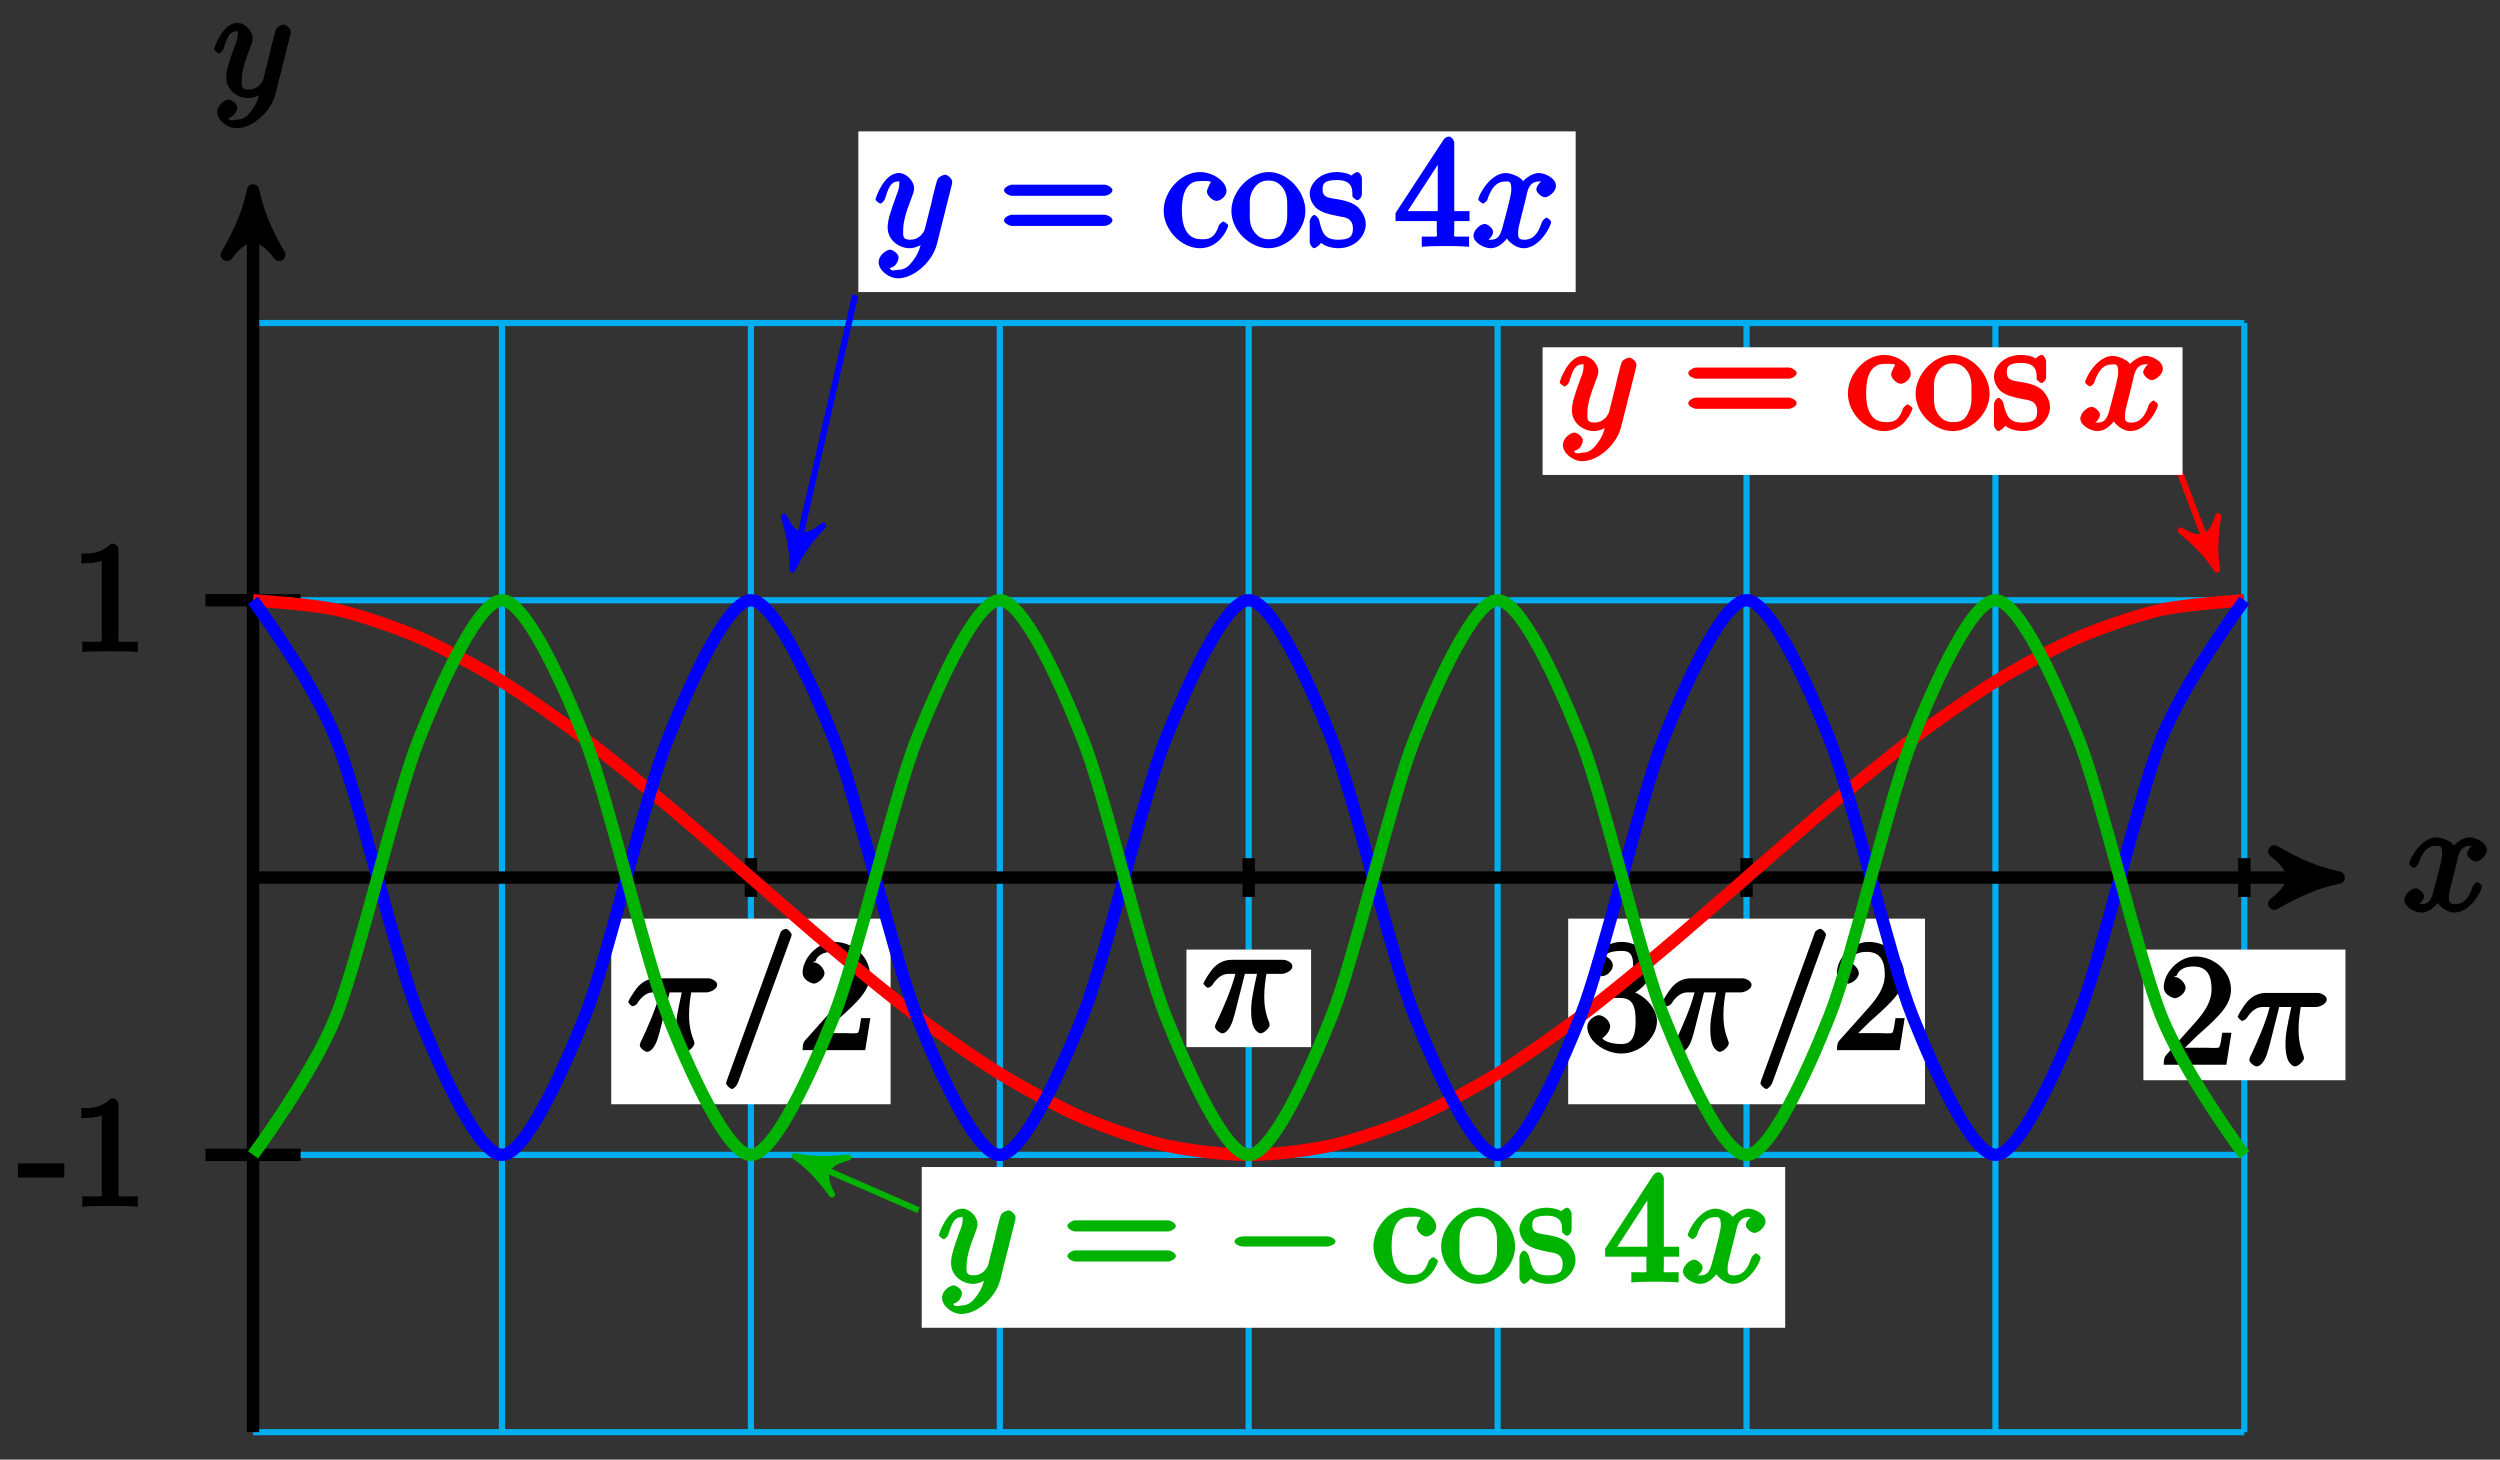 <?xml version="1.0" encoding="UTF-8"?>
<svg xmlns="http://www.w3.org/2000/svg" xmlns:xlink="http://www.w3.org/1999/xlink" width="161pt" height="94pt" viewBox="0 0 161 94" version="1.1">
<rect x="0" y="0" width="161" height="94" fill="#333333" stroke="none"/>
<defs>
<g>
<symbol overflow="visible" id="glyph0-0">
<path style="stroke:none;" d=""/>
</symbol>
<symbol overflow="visible" id="glyph0-1">
<path style="stroke:none;" d="M 3.5 -3.172 C 3.562 -3.422 3.625 -4.188 4.312 -4.188 C 4.359 -4.188 4.469 -4.234 4.688 -4.109 L 4.812 -4.391 C 4.531 -4.344 4.156 -3.922 4.156 -3.672 C 4.156 -3.516 4.453 -3.172 4.719 -3.172 C 4.938 -3.172 5.422 -3.516 5.422 -3.906 C 5.422 -4.422 4.672 -4.734 4.328 -4.734 C 3.75 -4.734 3.266 -4.156 3.297 -4.203 C 3.203 -4.469 2.5 -4.734 2.203 -4.734 C 1.172 -4.734 0.422 -3.281 0.422 -3.031 C 0.422 -2.938 0.703 -2.766 0.719 -2.766 C 0.797 -2.766 1 -2.953 1.016 -3.047 C 1.359 -4.094 1.844 -4.188 2.188 -4.188 C 2.375 -4.188 2.547 -4.25 2.547 -3.672 C 2.547 -3.375 2.375 -2.703 2 -1.312 C 1.844 -0.688 1.672 -0.438 1.234 -0.438 C 1.172 -0.438 1.062 -0.391 0.859 -0.516 L 0.734 -0.234 C 0.984 -0.297 1.375 -0.656 1.375 -0.938 C 1.375 -1.203 0.984 -1.453 0.844 -1.453 C 0.531 -1.453 0.109 -1.031 0.109 -0.703 C 0.109 -0.25 0.781 0.109 1.219 0.109 C 1.891 0.109 2.359 -0.641 2.391 -0.703 L 2.094 -0.812 C 2.219 -0.438 2.75 0.109 3.344 0.109 C 4.375 0.109 5.109 -1.328 5.109 -1.578 C 5.109 -1.688 4.859 -1.859 4.828 -1.859 C 4.734 -1.859 4.531 -1.641 4.516 -1.578 C 4.188 -0.516 3.688 -0.438 3.375 -0.438 C 2.984 -0.438 2.984 -0.594 2.984 -0.922 C 2.984 -1.141 3.047 -1.359 3.156 -1.797 Z M 3.5 -3.172 "/>
</symbol>
<symbol overflow="visible" id="glyph0-2">
<path style="stroke:none;" d="M 5.016 -3.953 C 5.047 -4.094 5.047 -4.109 5.047 -4.188 C 5.047 -4.359 4.75 -4.625 4.594 -4.625 C 4.5 -4.625 4.203 -4.516 4.109 -4.344 C 4.047 -4.203 3.969 -3.891 3.922 -3.703 C 3.859 -3.453 3.781 -3.188 3.734 -2.906 L 3.281 -1.109 C 3.234 -0.969 2.984 -0.438 2.328 -0.438 C 1.828 -0.438 1.891 -0.703 1.891 -1.078 C 1.891 -1.531 2.047 -2.156 2.391 -3.031 C 2.547 -3.438 2.594 -3.547 2.594 -3.75 C 2.594 -4.203 2.109 -4.734 1.609 -4.734 C 0.656 -4.734 0.109 -3.125 0.109 -3.031 C 0.109 -2.938 0.391 -2.766 0.406 -2.766 C 0.516 -2.766 0.688 -2.953 0.734 -3.109 C 1 -4.047 1.234 -4.188 1.578 -4.188 C 1.656 -4.188 1.641 -4.344 1.641 -4.031 C 1.641 -3.781 1.547 -3.516 1.469 -3.328 C 1.078 -2.266 0.891 -1.703 0.891 -1.234 C 0.891 -0.344 1.703 0.109 2.297 0.109 C 2.688 0.109 3.141 -0.109 3.422 -0.391 L 3.125 -0.5 C 2.984 0.016 2.922 0.391 2.516 0.922 C 2.266 1.25 2.016 1.5 1.562 1.5 C 1.422 1.5 1.141 1.641 1.031 1.406 C 0.953 1.406 1.203 1.359 1.344 1.234 C 1.453 1.141 1.594 0.906 1.594 0.719 C 1.594 0.406 1.156 0.203 1.062 0.203 C 0.828 0.203 0.312 0.531 0.312 1.016 C 0.312 1.516 0.938 2.047 1.562 2.047 C 2.578 2.047 3.781 0.984 4.062 -0.156 Z M 5.016 -3.953 "/>
</symbol>
<symbol overflow="visible" id="glyph0-3">
<path style="stroke:none;" d="M 2.641 -3.719 L 3.547 -3.719 C 3.266 -2.406 3.172 -1.969 3.172 -1.312 C 3.172 -1.156 3.172 -0.891 3.25 -0.547 C 3.344 -0.109 3.641 0.109 3.781 0.109 C 3.984 0.109 4.359 -0.234 4.359 -0.422 C 4.359 -0.484 4.359 -0.516 4.312 -0.641 C 4.016 -1.359 4.016 -2.016 4.016 -2.297 C 4.016 -2.828 4.094 -3.359 4.156 -3.719 L 5.156 -3.719 C 5.297 -3.719 5.828 -3.875 5.828 -4.219 C 5.828 -4.453 5.438 -4.625 5.25 -4.625 L 1.906 -4.625 C 1.688 -4.625 1.188 -4.578 0.75 -4.109 C 0.406 -3.719 0.094 -3.141 0.094 -3.094 C 0.094 -3.078 0.266 -2.828 0.391 -2.828 C 0.469 -2.828 0.609 -2.922 0.672 -3 C 1.156 -3.766 1.609 -3.719 1.812 -3.719 L 2.156 -3.719 C 1.891 -2.672 1.344 -1.469 1 -0.719 C 0.891 -0.531 0.844 -0.391 0.844 -0.312 C 0.844 -0.125 1.188 0.109 1.312 0.109 C 1.609 0.109 1.859 -0.328 1.984 -0.703 C 2.125 -1.156 2.125 -1.172 2.25 -1.672 L 2.766 -3.719 Z M 2.641 -3.719 "/>
</symbol>
<symbol overflow="visible" id="glyph0-4">
<path style="stroke:none;" d="M 4.547 -7.25 C 4.594 -7.391 4.594 -7.422 4.594 -7.438 C 4.594 -7.547 4.344 -7.812 4.234 -7.812 C 4.156 -7.812 3.953 -7.719 3.891 -7.609 L 0.422 1.953 C 0.375 2.078 0.375 2.125 0.375 2.141 C 0.375 2.25 0.641 2.5 0.75 2.5 C 0.875 2.5 1.078 2.266 1.141 2.094 Z M 4.547 -7.25 "/>
</symbol>
<symbol overflow="visible" id="glyph1-0">
<path style="stroke:none;" d=""/>
</symbol>
<symbol overflow="visible" id="glyph1-1">
<path style="stroke:none;" d="M 2.922 -2.031 L 2.922 -2.766 L -0.062 -2.766 L -0.062 -1.859 L 2.922 -1.859 Z M 2.922 -2.031 "/>
</symbol>
<symbol overflow="visible" id="glyph1-2">
<path style="stroke:none;" d="M 4.344 -0.156 L 4.344 -0.641 L 3.859 -0.641 C 2.953 -0.641 3.094 -0.578 3.094 -0.953 L 3.094 -6.547 C 3.094 -6.781 2.938 -6.969 2.625 -6.969 C 1.953 -6.281 1.203 -6.328 0.703 -6.328 L 0.703 -5.688 C 1.094 -5.688 1.797 -5.734 2.016 -5.859 L 2.016 -0.953 C 2.016 -0.594 2.156 -0.641 1.266 -0.641 L 0.766 -0.641 L 0.766 0.016 C 1.297 -0.031 2.156 -0.031 2.562 -0.031 C 2.953 -0.031 3.828 -0.031 4.344 0.016 Z M 4.344 -0.156 "/>
</symbol>
<symbol overflow="visible" id="glyph2-0">
<path style="stroke:none;" d=""/>
</symbol>
<symbol overflow="visible" id="glyph2-1">
<path style="stroke:none;" d="M 1.391 -0.812 L 2.438 -1.844 C 4 -3.219 4.641 -3.875 4.641 -4.859 C 4.641 -6 3.578 -6.969 2.359 -6.969 C 1.234 -6.969 0.312 -5.875 0.312 -5 C 0.312 -4.438 1 -4.281 1.031 -4.281 C 1.203 -4.281 1.719 -4.562 1.719 -4.969 C 1.719 -5.219 1.359 -5.656 1.016 -5.656 C 0.938 -5.656 0.922 -5.656 1.141 -5.734 C 1.281 -6.125 1.656 -6.328 2.234 -6.328 C 3.141 -6.328 3.391 -5.688 3.391 -4.859 C 3.391 -4.062 2.938 -3.406 2.391 -2.781 L 0.484 -0.641 C 0.375 -0.531 0.312 -0.406 0.312 0 L 4.344 0 L 4.672 -2.062 L 4.078 -2.062 C 4 -1.594 3.984 -1.281 3.875 -1.125 C 3.812 -1.047 3.281 -1.094 3.062 -1.094 L 1.266 -1.094 Z M 1.391 -0.812 "/>
</symbol>
<symbol overflow="visible" id="glyph2-2">
<path style="stroke:none;" d="M 2.891 -3.516 C 3.703 -3.781 4.453 -4.641 4.453 -5.422 C 4.453 -6.234 3.406 -6.969 2.453 -6.969 C 1.453 -6.969 0.516 -6.203 0.516 -5.438 C 0.516 -5.109 0.906 -4.766 1.203 -4.766 C 1.5 -4.766 1.875 -5.141 1.875 -5.438 C 1.875 -5.938 1.234 -6.094 1.391 -6.094 C 1.516 -6.312 2.047 -6.391 2.406 -6.391 C 2.828 -6.391 3.188 -6.328 3.188 -5.438 C 3.188 -5.312 3.219 -4.859 2.953 -4.422 C 2.656 -3.938 2.453 -3.953 2.203 -3.953 C 2.125 -3.938 1.891 -3.922 1.812 -3.922 C 1.734 -3.906 1.484 -3.734 1.484 -3.625 C 1.484 -3.516 1.734 -3.359 1.906 -3.359 L 2.344 -3.359 C 3.156 -3.359 3.344 -2.844 3.344 -1.859 C 3.344 -0.516 2.844 -0.391 2.406 -0.391 C 1.969 -0.391 1.344 -0.516 1.203 -0.766 C 1.219 -0.766 1.703 -1.141 1.703 -1.531 C 1.703 -1.891 1.266 -2.25 0.984 -2.25 C 0.734 -2.25 0.234 -1.938 0.234 -1.5 C 0.234 -0.594 1.344 0.219 2.438 0.219 C 3.656 0.219 4.719 -0.844 4.719 -1.859 C 4.719 -2.688 3.922 -3.625 2.891 -3.844 Z M 2.891 -3.516 "/>
</symbol>
<symbol overflow="visible" id="glyph2-3">
<path style="stroke:none;" d="M 6.844 -3.266 C 7 -3.266 7.359 -3.422 7.359 -3.625 C 7.359 -3.812 7 -3.984 6.859 -3.984 L 0.891 -3.984 C 0.75 -3.984 0.375 -3.812 0.375 -3.625 C 0.375 -3.422 0.75 -3.266 0.891 -3.266 Z M 6.859 -1.328 C 7 -1.328 7.359 -1.484 7.359 -1.688 C 7.359 -1.891 7 -2.047 6.844 -2.047 L 0.891 -2.047 C 0.75 -2.047 0.375 -1.891 0.375 -1.688 C 0.375 -1.484 0.75 -1.328 0.891 -1.328 Z M 6.859 -1.328 "/>
</symbol>
<symbol overflow="visible" id="glyph2-4">
<path style="stroke:none;" d="M 1.328 -2.328 C 1.328 -3.953 1.984 -4.219 2.516 -4.219 C 2.609 -4.219 3.094 -4.25 3.203 -4.156 C 3.172 -4.141 2.938 -3.672 2.938 -3.547 C 2.938 -3.297 3.297 -2.938 3.562 -2.938 C 3.828 -2.938 4.203 -3.266 4.203 -3.562 C 4.203 -4.234 3.266 -4.797 2.5 -4.797 C 1.25 -4.797 0.156 -3.547 0.156 -2.312 C 0.156 -1.031 1.328 0.109 2.484 0.109 C 3.812 0.109 4.312 -1.25 4.312 -1.344 C 4.312 -1.453 4.031 -1.609 4 -1.609 C 3.922 -1.609 3.719 -1.406 3.703 -1.344 C 3.406 -0.422 2.938 -0.469 2.578 -0.469 C 2.047 -0.469 1.328 -0.734 1.328 -2.328 Z M 1.328 -2.328 "/>
</symbol>
<symbol overflow="visible" id="glyph2-5">
<path style="stroke:none;" d="M 4.859 -2.297 C 4.859 -3.562 3.703 -4.797 2.5 -4.797 C 1.25 -4.797 0.094 -3.531 0.094 -2.297 C 0.094 -1 1.312 0.109 2.484 0.109 C 3.688 0.109 4.859 -1.031 4.859 -2.297 Z M 2.5 -0.469 C 2.062 -0.469 1.75 -0.625 1.469 -1.094 C 1.219 -1.531 1.281 -2.016 1.281 -2.375 C 1.281 -2.766 1.219 -3.188 1.469 -3.625 C 1.734 -4.094 2.078 -4.25 2.484 -4.25 C 2.922 -4.25 3.219 -4.078 3.484 -3.656 C 3.734 -3.219 3.688 -2.75 3.688 -2.375 C 3.688 -2.016 3.734 -1.594 3.516 -1.156 L 3.469 -1.031 C 3.25 -0.594 2.984 -0.469 2.5 -0.469 Z M 2.5 -0.469 "/>
</symbol>
<symbol overflow="visible" id="glyph2-6">
<path style="stroke:none;" d="M 2.078 -1.938 C 2.297 -1.891 2.938 -1.891 2.938 -1.172 C 2.938 -0.672 2.766 -0.438 1.984 -0.438 C 1.141 -0.438 0.953 -0.844 0.766 -1.688 C 0.734 -1.812 0.562 -2.031 0.453 -2.031 C 0.328 -2.031 0.156 -1.781 0.156 -1.609 L 0.156 -0.297 C 0.156 -0.125 0.328 0.109 0.438 0.109 C 0.484 0.109 0.625 0.047 0.812 -0.141 C 0.828 -0.156 0.828 -0.172 0.891 -0.234 C 1.203 0.047 1.781 0.109 1.984 0.109 C 3.125 0.109 3.766 -0.719 3.766 -1.438 C 3.766 -1.969 3.406 -2.375 3.297 -2.5 C 2.953 -2.828 2.453 -2.953 2.031 -3.031 C 1.469 -3.141 0.984 -3.094 0.984 -3.672 C 0.984 -4.031 1.062 -4.281 1.922 -4.281 C 3.016 -4.281 2.891 -3.531 2.906 -3.234 C 2.922 -3.141 3.188 -2.984 3.203 -2.984 C 3.344 -2.984 3.516 -3.188 3.516 -3.375 L 3.516 -4.391 C 3.516 -4.562 3.344 -4.797 3.234 -4.797 C 3.188 -4.797 3.031 -4.75 2.906 -4.625 C 2.875 -4.578 2.766 -4.5 2.844 -4.562 C 2.609 -4.75 2.078 -4.797 1.922 -4.797 C 0.703 -4.797 0.156 -3.953 0.156 -3.406 C 0.156 -3.047 0.359 -2.656 0.625 -2.438 C 0.953 -2.188 1.359 -2.078 2.078 -1.938 Z M 2.078 -1.938 "/>
</symbol>
<symbol overflow="visible" id="glyph2-7">
<path style="stroke:none;" d="M 2.75 -1.797 L 2.75 -0.938 C 2.75 -0.578 2.906 -0.641 2.172 -0.641 L 1.781 -0.641 L 1.781 0.016 C 2.375 -0.031 2.891 -0.031 3.312 -0.031 C 3.734 -0.031 4.25 -0.031 4.828 0.016 L 4.828 -0.641 L 4.453 -0.641 C 3.719 -0.641 3.875 -0.578 3.875 -0.938 L 3.875 -1.641 L 4.859 -1.641 L 4.859 -2.281 L 3.875 -2.281 L 3.875 -6.656 C 3.875 -6.844 3.703 -7.078 3.531 -7.078 C 3.453 -7.078 3.297 -7.031 3.203 -6.906 L 0.094 -2.156 L 0.094 -1.641 L 2.75 -1.641 Z M 2.984 -2.281 L 0.875 -2.281 L 3.109 -5.719 L 2.812 -5.828 L 2.812 -2.281 Z M 2.984 -2.281 "/>
</symbol>
<symbol overflow="visible" id="glyph3-0">
<path style="stroke:none;" d=""/>
</symbol>
<symbol overflow="visible" id="glyph3-1">
<path style="stroke:none;" d="M 6.562 -2.297 C 6.734 -2.297 7.125 -2.422 7.125 -2.625 C 7.125 -2.828 6.734 -2.953 6.562 -2.953 L 1.172 -2.953 C 1 -2.953 0.625 -2.828 0.625 -2.625 C 0.625 -2.422 1 -2.297 1.172 -2.297 Z M 6.562 -2.297 "/>
</symbol>
</g>
</defs>
<g id="surface1">
<path style="fill:none;stroke-width:0.399;stroke-linecap:butt;stroke-linejoin:miter;stroke:rgb(0%,67.839%,93.729%);stroke-opacity:1;stroke-miterlimit:10;" d="M -0.001 -35.718 L 128.238 -35.718 M -0.001 -17.86 L 128.238 -17.86 M -0.001 -0.001 L 128.238 -0.001 M -0.001 17.857 L 128.238 17.857 M -0.001 35.712 L 128.238 35.712 M -0.001 -35.718 L -0.001 35.716 M 16.029 -35.718 L 16.029 35.716 M 32.06 -35.718 L 32.06 35.716 M 48.09 -35.718 L 48.09 35.716 M 64.117 -35.718 L 64.117 35.716 M 80.147 -35.718 L 80.147 35.716 M 96.178 -35.718 L 96.178 35.716 M 112.208 -35.718 L 112.208 35.716 M 128.235 -35.718 L 128.235 35.716 " transform="matrix(1,0,0,-1,16.298,56.514)"/>
<path style="fill:none;stroke-width:0.797;stroke-linecap:butt;stroke-linejoin:miter;stroke:rgb(0%,0%,0%);stroke-opacity:1;stroke-miterlimit:10;" d="M -0.001 -0.001 L 133.269 -0.001 " transform="matrix(1,0,0,-1,16.298,56.514)"/>
<path style="fill-rule:nonzero;fill:rgb(0%,0%,0%);fill-opacity:1;stroke-width:0.797;stroke-linecap:butt;stroke-linejoin:round;stroke:rgb(0%,0%,0%);stroke-opacity:1;stroke-miterlimit:10;" d="M 1.035 -0.001 C -0.258 0.26 -1.555 0.776 -3.109 1.682 C -1.555 0.518 -1.555 -0.517 -3.109 -1.685 C -1.555 -0.779 -0.258 -0.259 1.035 -0.001 Z M 1.035 -0.001 " transform="matrix(1,0,0,-1,149.574,56.514)"/>
<g style="fill:rgb(0%,0%,0%);fill-opacity:1;">
  <use xlink:href="#glyph0-1" x="154.728" y="58.659"/>
</g>
<path style="fill:none;stroke-width:0.797;stroke-linecap:butt;stroke-linejoin:miter;stroke:rgb(0%,0%,0%);stroke-opacity:1;stroke-miterlimit:10;" d="M -0.001 -35.718 L -0.001 43.211 " transform="matrix(1,0,0,-1,16.298,56.514)"/>
<path style="fill-rule:nonzero;fill:rgb(0%,0%,0%);fill-opacity:1;stroke-width:0.797;stroke-linecap:butt;stroke-linejoin:round;stroke:rgb(0%,0%,0%);stroke-opacity:1;stroke-miterlimit:10;" d="M 1.034 0.001 C -0.258 0.259 -1.555 0.778 -3.11 1.685 C -1.555 0.517 -1.555 -0.518 -3.11 -1.682 C -1.555 -0.776 -0.258 -0.261 1.034 0.001 Z M 1.034 0.001 " transform="matrix(0,-1,-1,0,16.298,13.3)"/>
<g style="fill:rgb(0%,0%,0%);fill-opacity:1;">
  <use xlink:href="#glyph0-2" x="13.677" y="6.209"/>
</g>
<path style="fill:none;stroke-width:0.797;stroke-linecap:butt;stroke-linejoin:miter;stroke:rgb(0%,0%,0%);stroke-opacity:1;stroke-miterlimit:10;" d="M 3.061 -17.86 L -3.064 -17.86 " transform="matrix(1,0,0,-1,16.298,56.514)"/>
<g style="fill:rgb(0%,0%,0%);fill-opacity:1;">
  <use xlink:href="#glyph1-1" x="1.217" y="77.691"/>
  <use xlink:href="#glyph1-2" x="4.535" y="77.691"/>
</g>
<path style="fill:none;stroke-width:0.797;stroke-linecap:butt;stroke-linejoin:miter;stroke:rgb(0%,0%,0%);stroke-opacity:1;stroke-miterlimit:10;" d="M 3.061 17.857 L -3.064 17.857 " transform="matrix(1,0,0,-1,16.298,56.514)"/>
<g style="fill:rgb(0%,0%,0%);fill-opacity:1;">
  <use xlink:href="#glyph1-2" x="4.535" y="41.972"/>
</g>
<path style="fill:none;stroke-width:0.797;stroke-linecap:butt;stroke-linejoin:miter;stroke:rgb(0%,0%,0%);stroke-opacity:1;stroke-miterlimit:10;" d="M 32.06 1.248 L 32.06 -1.251 " transform="matrix(1,0,0,-1,16.298,56.514)"/>
<path style=" stroke:none;fill-rule:nonzero;fill:rgb(100%,100%,100%);fill-opacity:1;" d="M 39.363 71.113 L 57.355 71.113 L 57.355 59.16 L 39.363 59.16 Z M 39.363 71.113 "/>
<g style="fill:rgb(0%,0%,0%);fill-opacity:1;">
  <use xlink:href="#glyph0-3" x="40.359" y="67.628"/>
</g>
<g style="fill:rgb(0%,0%,0%);fill-opacity:1;">
  <use xlink:href="#glyph0-4" x="46.387" y="67.628"/>
</g>
<g style="fill:rgb(0%,0%,0%);fill-opacity:1;">
  <use xlink:href="#glyph2-1" x="51.377" y="67.628"/>
</g>
<path style="fill:none;stroke-width:0.797;stroke-linecap:butt;stroke-linejoin:miter;stroke:rgb(0%,0%,0%);stroke-opacity:1;stroke-miterlimit:10;" d="M 64.121 1.248 L 64.121 -1.251 " transform="matrix(1,0,0,-1,16.298,56.514)"/>
<path style=" stroke:none;fill-rule:nonzero;fill:rgb(100%,100%,100%);fill-opacity:1;" d="M 76.406 67.434 L 84.434 67.434 L 84.434 61.152 L 76.406 61.152 Z M 76.406 67.434 "/>
<g style="fill:rgb(0%,0%,0%);fill-opacity:1;">
  <use xlink:href="#glyph0-3" x="77.402" y="66.438"/>
</g>
<path style="fill:none;stroke-width:0.797;stroke-linecap:butt;stroke-linejoin:miter;stroke:rgb(0%,0%,0%);stroke-opacity:1;stroke-miterlimit:10;" d="M 96.178 1.248 L 96.178 -1.251 " transform="matrix(1,0,0,-1,16.298,56.514)"/>
<path style=" stroke:none;fill-rule:nonzero;fill:rgb(100%,100%,100%);fill-opacity:1;" d="M 100.992 71.113 L 123.969 71.113 L 123.969 59.16 L 100.992 59.16 Z M 100.992 71.113 "/>
<g style="fill:rgb(0%,0%,0%);fill-opacity:1;">
  <use xlink:href="#glyph2-2" x="101.99" y="67.628"/>
</g>
<g style="fill:rgb(0%,0%,0%);fill-opacity:1;">
  <use xlink:href="#glyph0-3" x="106.972" y="67.628"/>
</g>
<g style="fill:rgb(0%,0%,0%);fill-opacity:1;">
  <use xlink:href="#glyph0-4" x="112.999" y="67.628"/>
</g>
<g style="fill:rgb(0%,0%,0%);fill-opacity:1;">
  <use xlink:href="#glyph2-1" x="117.99" y="67.628"/>
</g>
<path style="fill:none;stroke-width:0.797;stroke-linecap:butt;stroke-linejoin:miter;stroke:rgb(100%,0%,0%);stroke-opacity:1;stroke-miterlimit:10;" d="M -0.001 17.857 C -0.001 17.857 3.862 17.584 5.342 17.252 C 6.827 16.92 9.205 16.107 10.686 15.467 C 12.17 14.826 14.545 13.533 16.029 12.627 C 17.514 11.721 19.888 10.041 21.373 8.928 C 22.857 7.818 25.232 5.862 26.716 4.623 C 28.197 3.385 30.575 1.284 32.06 -0.001 C 33.54 -1.283 35.919 -3.384 37.403 -4.622 C 38.884 -5.861 41.262 -7.817 42.747 -8.927 C 44.227 -10.04 46.606 -11.72 48.09 -12.626 C 49.571 -13.536 51.949 -14.825 53.43 -15.466 C 54.914 -16.106 57.293 -16.919 58.773 -17.251 C 60.258 -17.583 62.636 -17.86 64.117 -17.86 C 65.601 -17.86 67.98 -17.583 69.46 -17.251 C 70.944 -16.919 73.323 -16.106 74.804 -15.466 C 76.288 -14.825 78.667 -13.536 80.147 -12.63 C 81.631 -11.724 84.006 -10.04 85.491 -8.931 C 86.975 -7.817 89.35 -5.861 90.834 -4.622 C 92.318 -3.384 94.693 -1.283 96.178 -0.001 C 97.658 1.28 100.037 3.381 101.521 4.619 C 103.001 5.858 105.38 7.818 106.865 8.928 C 108.345 10.037 110.724 11.721 112.208 12.627 C 113.688 13.533 116.067 14.822 117.552 15.467 C 119.032 16.107 121.411 16.916 122.891 17.248 C 124.375 17.58 128.235 17.857 128.235 17.857 " transform="matrix(1,0,0,-1,16.298,56.514)"/>
<path style="fill:none;stroke-width:0.797;stroke-linecap:butt;stroke-linejoin:miter;stroke:rgb(0%,0%,0%);stroke-opacity:1;stroke-miterlimit:10;" d="M 128.238 1.248 L 128.238 -1.251 " transform="matrix(1,0,0,-1,16.298,56.514)"/>
<path style=" stroke:none;fill-rule:nonzero;fill:rgb(100%,100%,100%);fill-opacity:1;" d="M 138.035 69.566 L 151.047 69.566 L 151.047 61.152 L 138.035 61.152 Z M 138.035 69.566 "/>
<g style="fill:rgb(0%,0%,0%);fill-opacity:1;">
  <use xlink:href="#glyph2-1" x="139.033" y="68.569"/>
</g>
<g style="fill:rgb(0%,0%,0%);fill-opacity:1;">
  <use xlink:href="#glyph0-3" x="144.014" y="68.569"/>
</g>
<path style="fill:none;stroke-width:0.797;stroke-linecap:butt;stroke-linejoin:miter;stroke:rgb(0%,0%,100%);stroke-opacity:1;stroke-miterlimit:10;" d="M -0.001 17.857 C -0.001 17.857 3.862 12.646 5.342 8.928 C 6.827 5.213 9.205 -5.212 10.686 -8.927 C 12.17 -12.645 14.545 -17.86 16.029 -17.86 C 17.514 -17.86 19.888 -12.645 21.373 -8.931 C 22.857 -5.212 25.232 5.209 26.716 8.928 C 28.197 12.646 30.575 17.857 32.06 17.857 C 33.54 17.857 35.919 12.646 37.403 8.932 C 38.884 5.213 41.262 -5.208 42.747 -8.927 C 44.227 -12.645 46.606 -17.856 48.09 -17.86 C 49.571 -17.86 51.949 -12.649 53.43 -8.931 C 54.914 -5.216 57.293 5.209 58.773 8.928 C 60.258 12.642 62.636 17.857 64.117 17.857 C 65.601 17.861 67.98 12.65 69.46 8.932 C 70.944 5.217 73.323 -5.208 74.804 -8.927 C 76.288 -12.641 78.667 -17.856 80.147 -17.86 C 81.631 -17.86 84.006 -12.649 85.491 -8.935 C 86.975 -5.216 89.35 5.205 90.834 8.924 C 92.318 12.642 94.693 17.857 96.178 17.857 C 97.658 17.861 100.037 12.65 101.521 8.936 C 103.001 5.217 105.38 -5.208 106.865 -8.923 C 108.345 -12.641 110.724 -17.856 112.208 -17.86 C 113.688 -17.86 116.067 -12.649 117.552 -8.935 C 119.032 -5.22 121.411 5.205 122.891 8.924 C 124.375 12.642 128.235 17.857 128.235 17.857 " transform="matrix(1,0,0,-1,16.298,56.514)"/>
<path style="fill:none;stroke-width:0.797;stroke-linecap:butt;stroke-linejoin:miter;stroke:rgb(0%,70%,0%);stroke-opacity:1;stroke-miterlimit:10;" d="M -0.001 -17.86 C -0.001 -17.86 3.862 -12.645 5.342 -8.931 C 6.827 -5.212 9.205 5.213 10.686 8.928 C 12.17 12.646 14.545 17.857 16.029 17.857 C 17.514 17.857 19.888 12.646 21.373 8.932 C 22.857 5.213 25.232 -5.212 26.716 -8.927 C 28.197 -12.645 30.575 -17.856 32.06 -17.86 C 33.54 -17.86 35.919 -12.649 37.403 -8.931 C 38.884 -5.216 41.262 5.209 42.747 8.928 C 44.227 12.642 46.606 17.857 48.09 17.857 C 49.571 17.857 51.949 12.646 53.43 8.932 C 54.914 5.217 57.293 -5.208 58.773 -8.927 C 60.258 -12.641 62.636 -17.856 64.117 -17.86 C 65.601 -17.86 67.98 -12.649 69.46 -8.931 C 70.944 -5.216 73.323 5.209 74.804 8.924 C 76.288 12.642 78.667 17.857 80.147 17.857 C 81.631 17.861 84.006 12.65 85.491 8.932 C 86.975 5.217 89.35 -5.208 90.834 -8.923 C 92.318 -12.641 94.693 -17.856 96.178 -17.86 C 97.658 -17.86 100.037 -12.649 101.521 -8.935 C 103.001 -5.22 105.38 5.205 106.865 8.924 C 108.345 12.642 110.724 17.857 112.208 17.857 C 113.688 17.861 116.067 12.65 117.552 8.936 C 119.032 5.221 121.411 -5.204 122.891 -8.923 C 124.375 -12.641 128.235 -17.86 128.235 -17.86 " transform="matrix(1,0,0,-1,16.298,56.514)"/>
<path style="fill:none;stroke-width:0.399;stroke-linecap:butt;stroke-linejoin:miter;stroke:rgb(100%,0%,0%);stroke-opacity:1;stroke-miterlimit:10;" d="M 126.184 20.576 L 122.458 30.36 " transform="matrix(1,0,0,-1,16.298,56.514)"/>
<path style="fill-rule:nonzero;fill:rgb(100%,0%,0%);fill-opacity:1;stroke-width:0.399;stroke-linecap:butt;stroke-linejoin:round;stroke:rgb(100%,0%,0%);stroke-opacity:1;stroke-miterlimit:10;" d="M 0.798 -0.001 C -0.2 0.2 -1.195 0.595 -2.391 1.294 C -1.194 0.399 -1.197 -0.399 -2.391 -1.294 C -1.198 -0.599 -0.197 -0.199 0.798 -0.001 Z M 0.798 -0.001 " transform="matrix(0.356,0.935,0.935,-0.356,142.49,35.938)"/>
<path style=" stroke:none;fill-rule:nonzero;fill:rgb(100%,100%,100%);fill-opacity:1;" d="M 99.344 30.586 L 140.555 30.586 L 140.555 22.367 L 99.344 22.367 Z M 99.344 30.586 "/>
<g style="fill:rgb(100%,0%,0%);fill-opacity:1;">
  <use xlink:href="#glyph0-2" x="100.338" y="27.653"/>
</g>
<g style="fill:rgb(100%,0%,0%);fill-opacity:1;">
  <use xlink:href="#glyph2-3" x="108.348" y="27.653"/>
</g>
<g style="fill:rgb(100%,0%,0%);fill-opacity:1;">
  <use xlink:href="#glyph2-4" x="118.849" y="27.653"/>
  <use xlink:href="#glyph2-5" x="123.272" y="27.653"/>
  <use xlink:href="#glyph2-6" x="128.254" y="27.653"/>
</g>
<g style="fill:rgb(100%,0%,0%);fill-opacity:1;">
  <use xlink:href="#glyph0-1" x="133.864" y="27.653"/>
</g>
<path style="fill:none;stroke-width:0.399;stroke-linecap:butt;stroke-linejoin:miter;stroke:rgb(0%,0%,100%);stroke-opacity:1;stroke-miterlimit:10;" d="M 34.919 20.615 L 38.778 37.504 " transform="matrix(1,0,0,-1,16.298,56.514)"/>
<path style="fill-rule:nonzero;fill:rgb(0%,0%,100%);fill-opacity:1;stroke-width:0.399;stroke-linecap:butt;stroke-linejoin:round;stroke:rgb(0%,0%,100%);stroke-opacity:1;stroke-miterlimit:10;" d="M 0.799 -0.001 C -0.201 0.199 -1.197 0.596 -2.39 1.293 C -1.196 0.4 -1.194 -0.397 -2.391 -1.295 C -1.197 -0.598 -0.198 -0.197 0.799 -0.001 Z M 0.799 -0.001 " transform="matrix(-0.223,0.975,0.975,0.223,51.218,35.897)"/>
<path style=" stroke:none;fill-rule:nonzero;fill:rgb(100%,100%,100%);fill-opacity:1;" d="M 55.277 18.809 L 101.473 18.809 L 101.473 8.461 L 55.277 8.461 Z M 55.277 18.809 "/>
<g style="fill:rgb(0%,0%,100%);fill-opacity:1;">
  <use xlink:href="#glyph0-2" x="56.274" y="15.876"/>
</g>
<g style="fill:rgb(0%,0%,100%);fill-opacity:1;">
  <use xlink:href="#glyph2-3" x="64.283" y="15.876"/>
</g>
<g style="fill:rgb(0%,0%,100%);fill-opacity:1;">
  <use xlink:href="#glyph2-4" x="74.785" y="15.876"/>
  <use xlink:href="#glyph2-5" x="79.208" y="15.876"/>
  <use xlink:href="#glyph2-6" x="84.19" y="15.876"/>
</g>
<g style="fill:rgb(0%,0%,100%);fill-opacity:1;">
  <use xlink:href="#glyph2-7" x="89.779" y="15.876"/>
</g>
<g style="fill:rgb(0%,0%,100%);fill-opacity:1;">
  <use xlink:href="#glyph0-1" x="94.782" y="15.876"/>
</g>
<path style="fill:none;stroke-width:0.399;stroke-linecap:butt;stroke-linejoin:miter;stroke:rgb(0%,70%,0%);stroke-opacity:1;stroke-miterlimit:10;" d="M 35.61 -18.258 L 42.86 -21.43 " transform="matrix(1,0,0,-1,16.298,56.514)"/>
<path style="fill-rule:nonzero;fill:rgb(0%,70%,0%);fill-opacity:1;stroke-width:0.399;stroke-linecap:butt;stroke-linejoin:round;stroke:rgb(0%,70%,0%);stroke-opacity:1;stroke-miterlimit:10;" d="M 0.796 -0.001 C -0.199 0.199 -1.197 0.598 -2.393 1.295 C -1.195 0.399 -1.195 -0.399 -2.389 -1.296 C -1.193 -0.598 -0.2 -0.198 0.796 -0.001 Z M 0.796 -0.001 " transform="matrix(-0.916,-0.401,-0.401,0.916,51.909,74.773)"/>
<path style=" stroke:none;fill-rule:nonzero;fill:rgb(100%,100%,100%);fill-opacity:1;" d="M 59.359 85.508 L 114.965 85.508 L 114.965 75.156 L 59.359 75.156 Z M 59.359 85.508 "/>
<g style="fill:rgb(0%,70%,0%);fill-opacity:1;">
  <use xlink:href="#glyph0-2" x="60.356" y="82.572"/>
</g>
<g style="fill:rgb(0%,70%,0%);fill-opacity:1;">
  <use xlink:href="#glyph2-3" x="68.366" y="82.572"/>
</g>
<g style="fill:rgb(0%,70%,0%);fill-opacity:1;">
  <use xlink:href="#glyph3-1" x="78.882" y="82.572"/>
</g>
<g style="fill:rgb(0%,70%,0%);fill-opacity:1;">
  <use xlink:href="#glyph2-4" x="88.292" y="82.572"/>
  <use xlink:href="#glyph2-5" x="92.715" y="82.572"/>
  <use xlink:href="#glyph2-6" x="97.697" y="82.572"/>
</g>
<g style="fill:rgb(0%,70%,0%);fill-opacity:1;">
  <use xlink:href="#glyph2-7" x="103.276" y="82.572"/>
</g>
<g style="fill:rgb(0%,70%,0%);fill-opacity:1;">
  <use xlink:href="#glyph0-1" x="108.274" y="82.572"/>
</g>
</g>
</svg>

